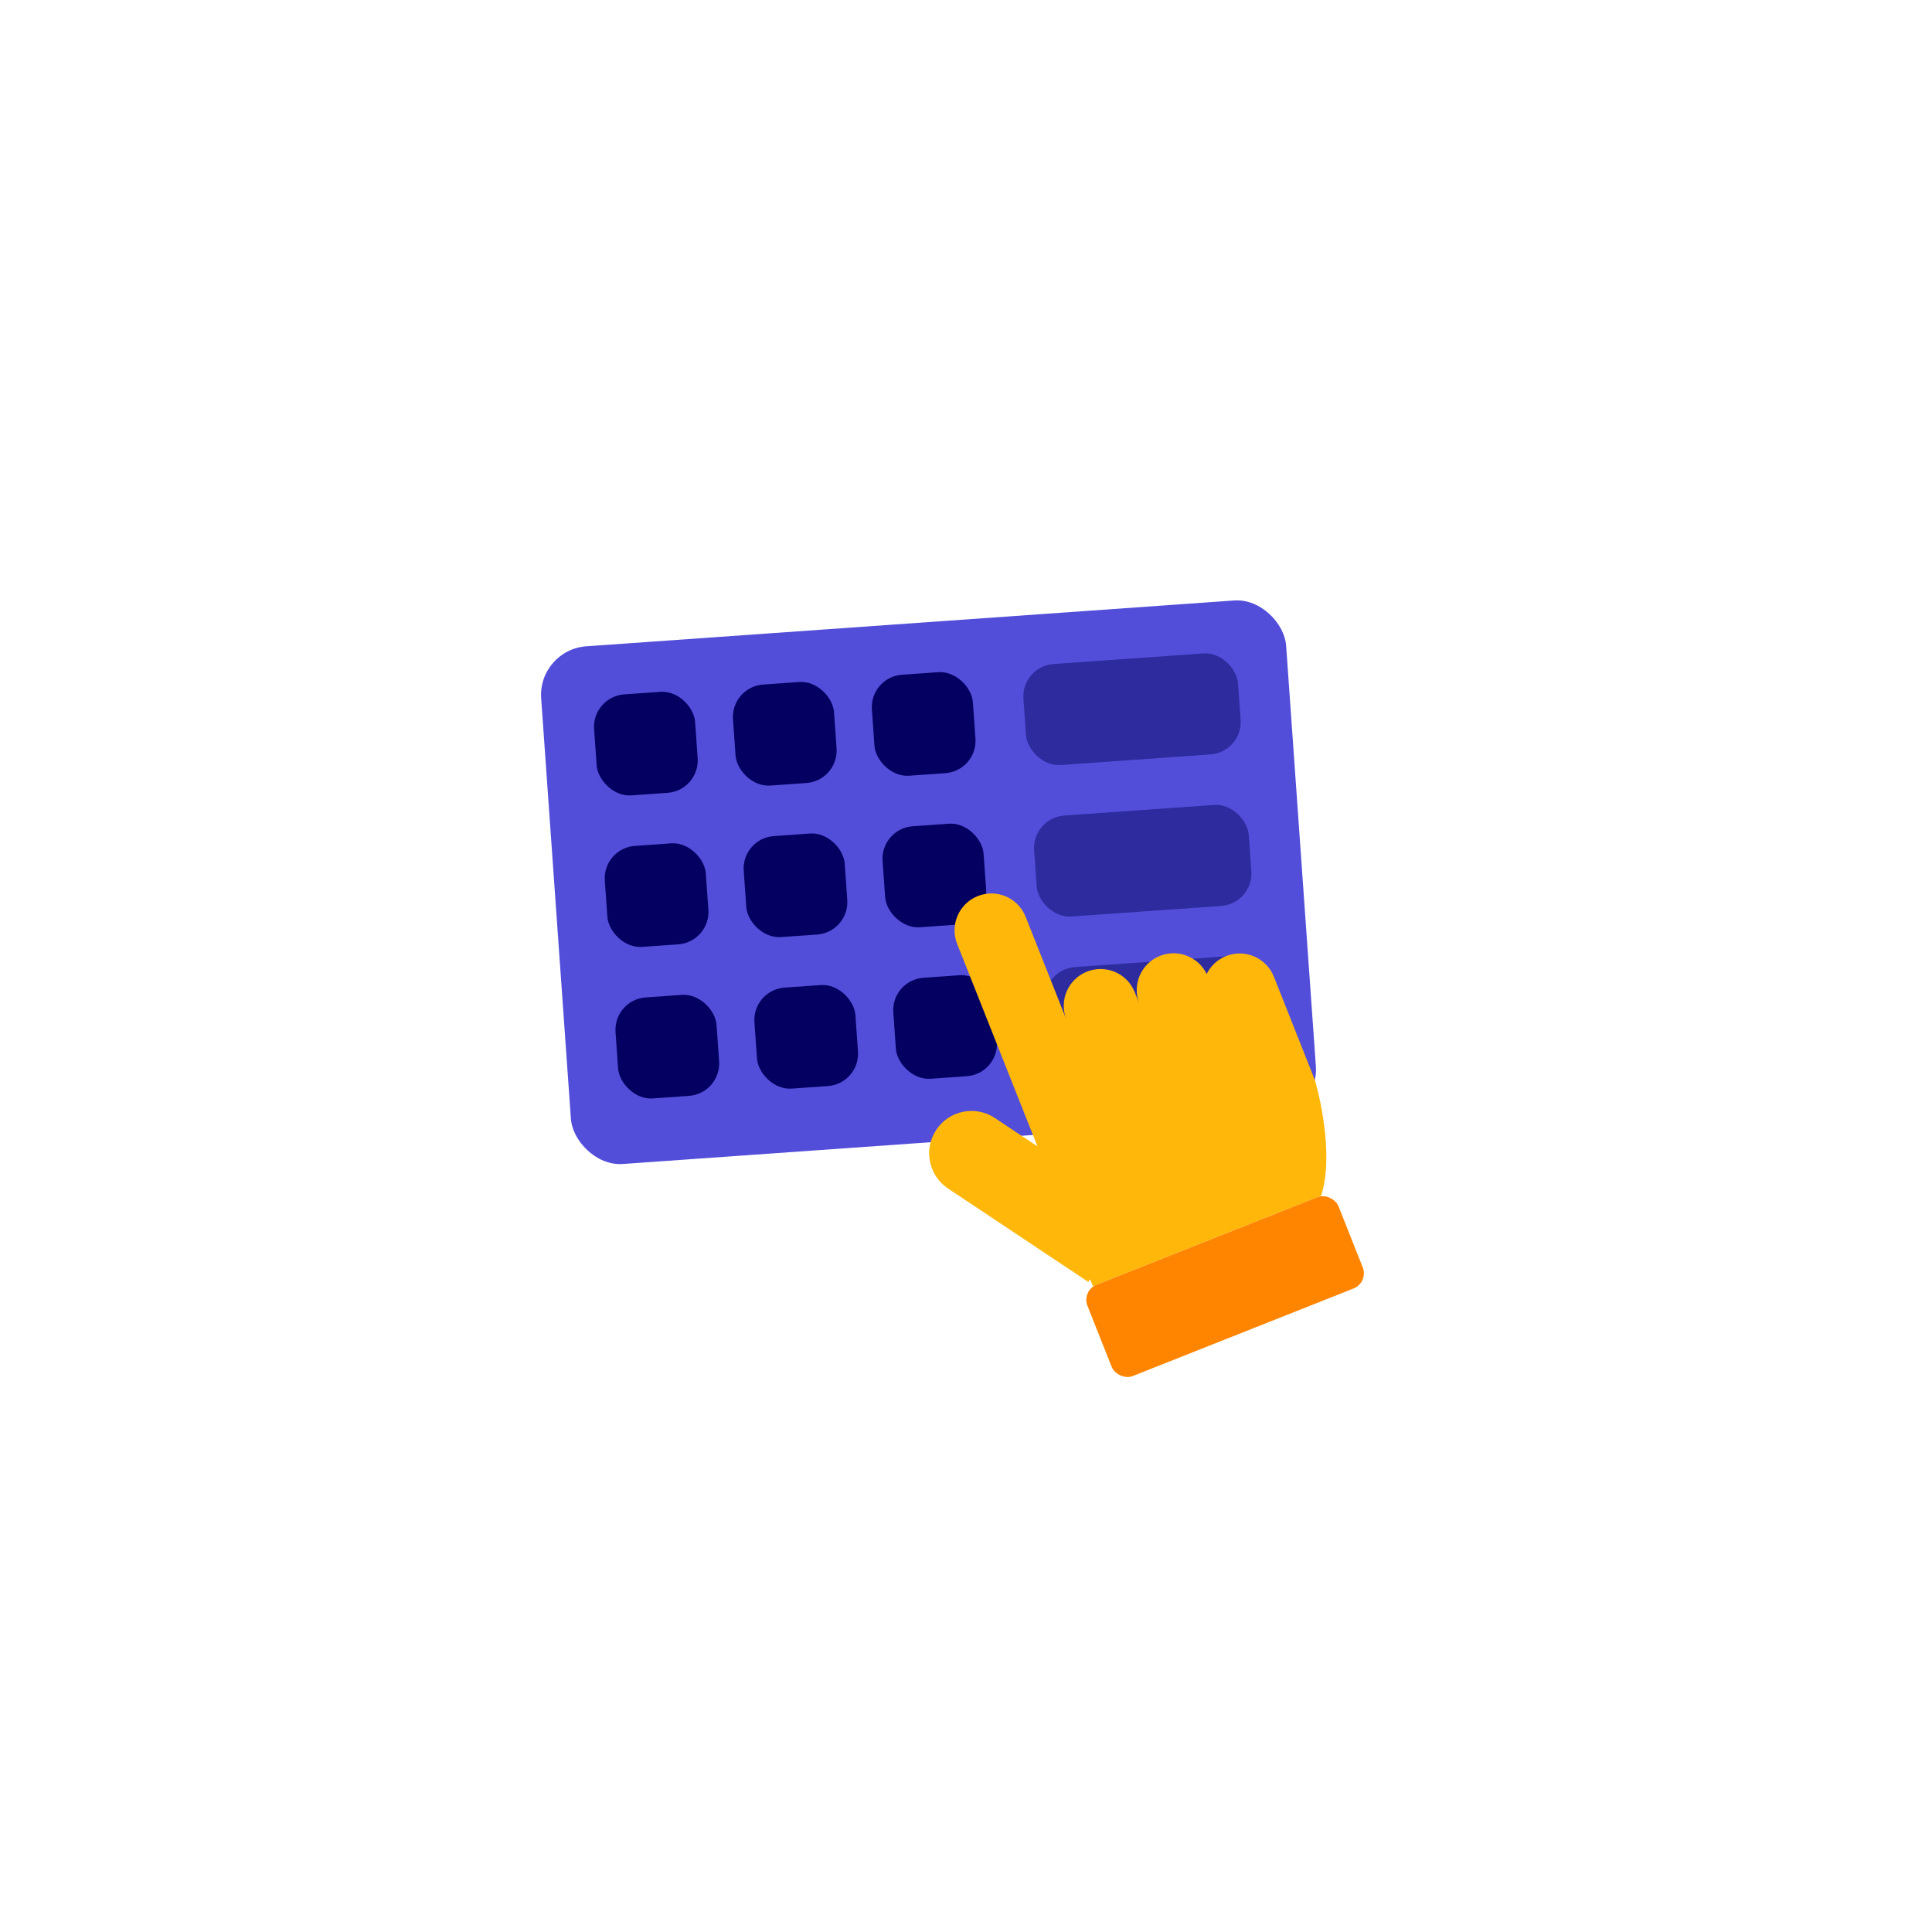 <svg width="119" height="119" viewBox="0 0 119 119" fill="none" xmlns="http://www.w3.org/2000/svg">
<g filter="url(#filter0_d_21_12568)">
<path d="M79.477 32.799C85.563 37.917 89.91 44.965 92.61 53.226C95.264 61.532 96.271 71.094 92.656 78.816C89.041 86.583 80.85 92.509 72.247 94.35C63.598 96.191 54.492 93.901 46.621 90.264C38.751 86.628 32.116 81.6 27.219 74.865C22.277 68.086 19.12 59.556 20.218 51.52C21.362 43.484 26.762 35.941 33.763 31.003C40.718 26.019 49.276 23.64 57.421 24.044C65.612 24.493 73.391 27.681 79.477 32.799Z" fill="white"/>
</g>
<rect x="33.121" y="40.02" width="46" height="31.966" rx="3" transform="rotate(-4.046 33.121 40.02)" fill="#534ED9"/>
<rect x="36.452" y="42.911" width="6.237" height="6.237" rx="2" transform="rotate(-4.046 36.452 42.911)" fill="#030062"/>
<rect x="45.007" y="42.306" width="6.237" height="6.237" rx="2" transform="rotate(-4.046 45.007 42.306)" fill="#030062"/>
<rect x="53.562" y="41.701" width="6.237" height="6.237" rx="2" transform="rotate(-4.046 53.562 41.701)" fill="#030062"/>
<rect x="62.895" y="41.041" width="13.254" height="6.237" rx="2" transform="rotate(-4.046 62.895 41.041)" fill="#2E2B9F"/>
<rect x="63.555" y="50.373" width="13.254" height="6.237" rx="2" transform="rotate(-4.046 63.555 50.373)" fill="#2E2B9F"/>
<rect x="64.214" y="59.706" width="13.254" height="6.237" rx="2" transform="rotate(-4.046 64.214 59.706)" fill="#2E2B9F"/>
<rect x="37.112" y="52.244" width="6.237" height="6.237" rx="2" transform="rotate(-4.046 37.112 52.244)" fill="#030062"/>
<rect x="45.667" y="51.639" width="6.237" height="6.237" rx="2" transform="rotate(-4.046 45.667 51.639)" fill="#030062"/>
<rect x="54.222" y="51.034" width="6.237" height="6.237" rx="2" transform="rotate(-4.046 54.222 51.034)" fill="#030062"/>
<rect x="37.772" y="61.577" width="6.237" height="6.237" rx="2" transform="rotate(-4.046 37.772 61.577)" fill="#030062"/>
<rect x="46.327" y="60.972" width="6.237" height="6.237" rx="2" transform="rotate(-4.046 46.327 60.972)" fill="#030062"/>
<rect x="54.882" y="60.366" width="6.237" height="6.237" rx="2" transform="rotate(-4.046 54.882 60.366)" fill="#030062"/>
<path fill-rule="evenodd" clip-rule="evenodd" d="M58.955 58.137C58.493 56.972 59.063 55.654 60.227 55.192C61.392 54.73 62.71 55.3 63.172 56.465L65.68 62.79C65.219 61.626 65.788 60.307 66.953 59.846C68.117 59.384 69.436 59.953 69.897 61.118L70.176 61.821C69.714 60.656 70.284 59.338 71.449 58.876C72.559 58.436 73.81 58.934 74.324 59.991C74.564 59.505 74.977 59.104 75.52 58.889C76.685 58.427 78.003 58.996 78.465 60.161L80.973 66.487C81.413 67.939 82.11 71.404 81.373 73.649L67.316 79.222L67.146 78.794L67.035 78.961L58.392 73.204C57.194 72.406 56.87 70.787 57.668 69.589C58.466 68.391 60.084 68.067 61.283 68.865L63.9 70.609L58.955 58.137Z" fill="#FFB70A"/>
<rect x="66.613" y="79.501" width="16.634" height="6.049" rx="1" transform="rotate(-21.629 66.613 79.501)" fill="#FF8500"/>
<defs>
<filter id="filter0_d_21_12568" x="-4" y="0" width="123" height="119" filterUnits="userSpaceOnUse" color-interpolation-filters="sRGB">
<feFlood flood-opacity="0" result="BackgroundImageFix"/>
<feColorMatrix in="SourceAlpha" type="matrix" values="0 0 0 0 0 0 0 0 0 0 0 0 0 0 0 0 0 0 127 0" result="hardAlpha"/>
<feOffset/>
<feGaussianBlur stdDeviation="12"/>
<feColorMatrix type="matrix" values="0 0 0 0 0 0 0 0 0 0 0 0 0 0 0 0 0 0 0.3 0"/>
<feBlend mode="normal" in2="BackgroundImageFix" result="effect1_dropShadow_21_12568"/>
<feBlend mode="normal" in="SourceGraphic" in2="effect1_dropShadow_21_12568" result="shape"/>
</filter>
</defs>
</svg>
